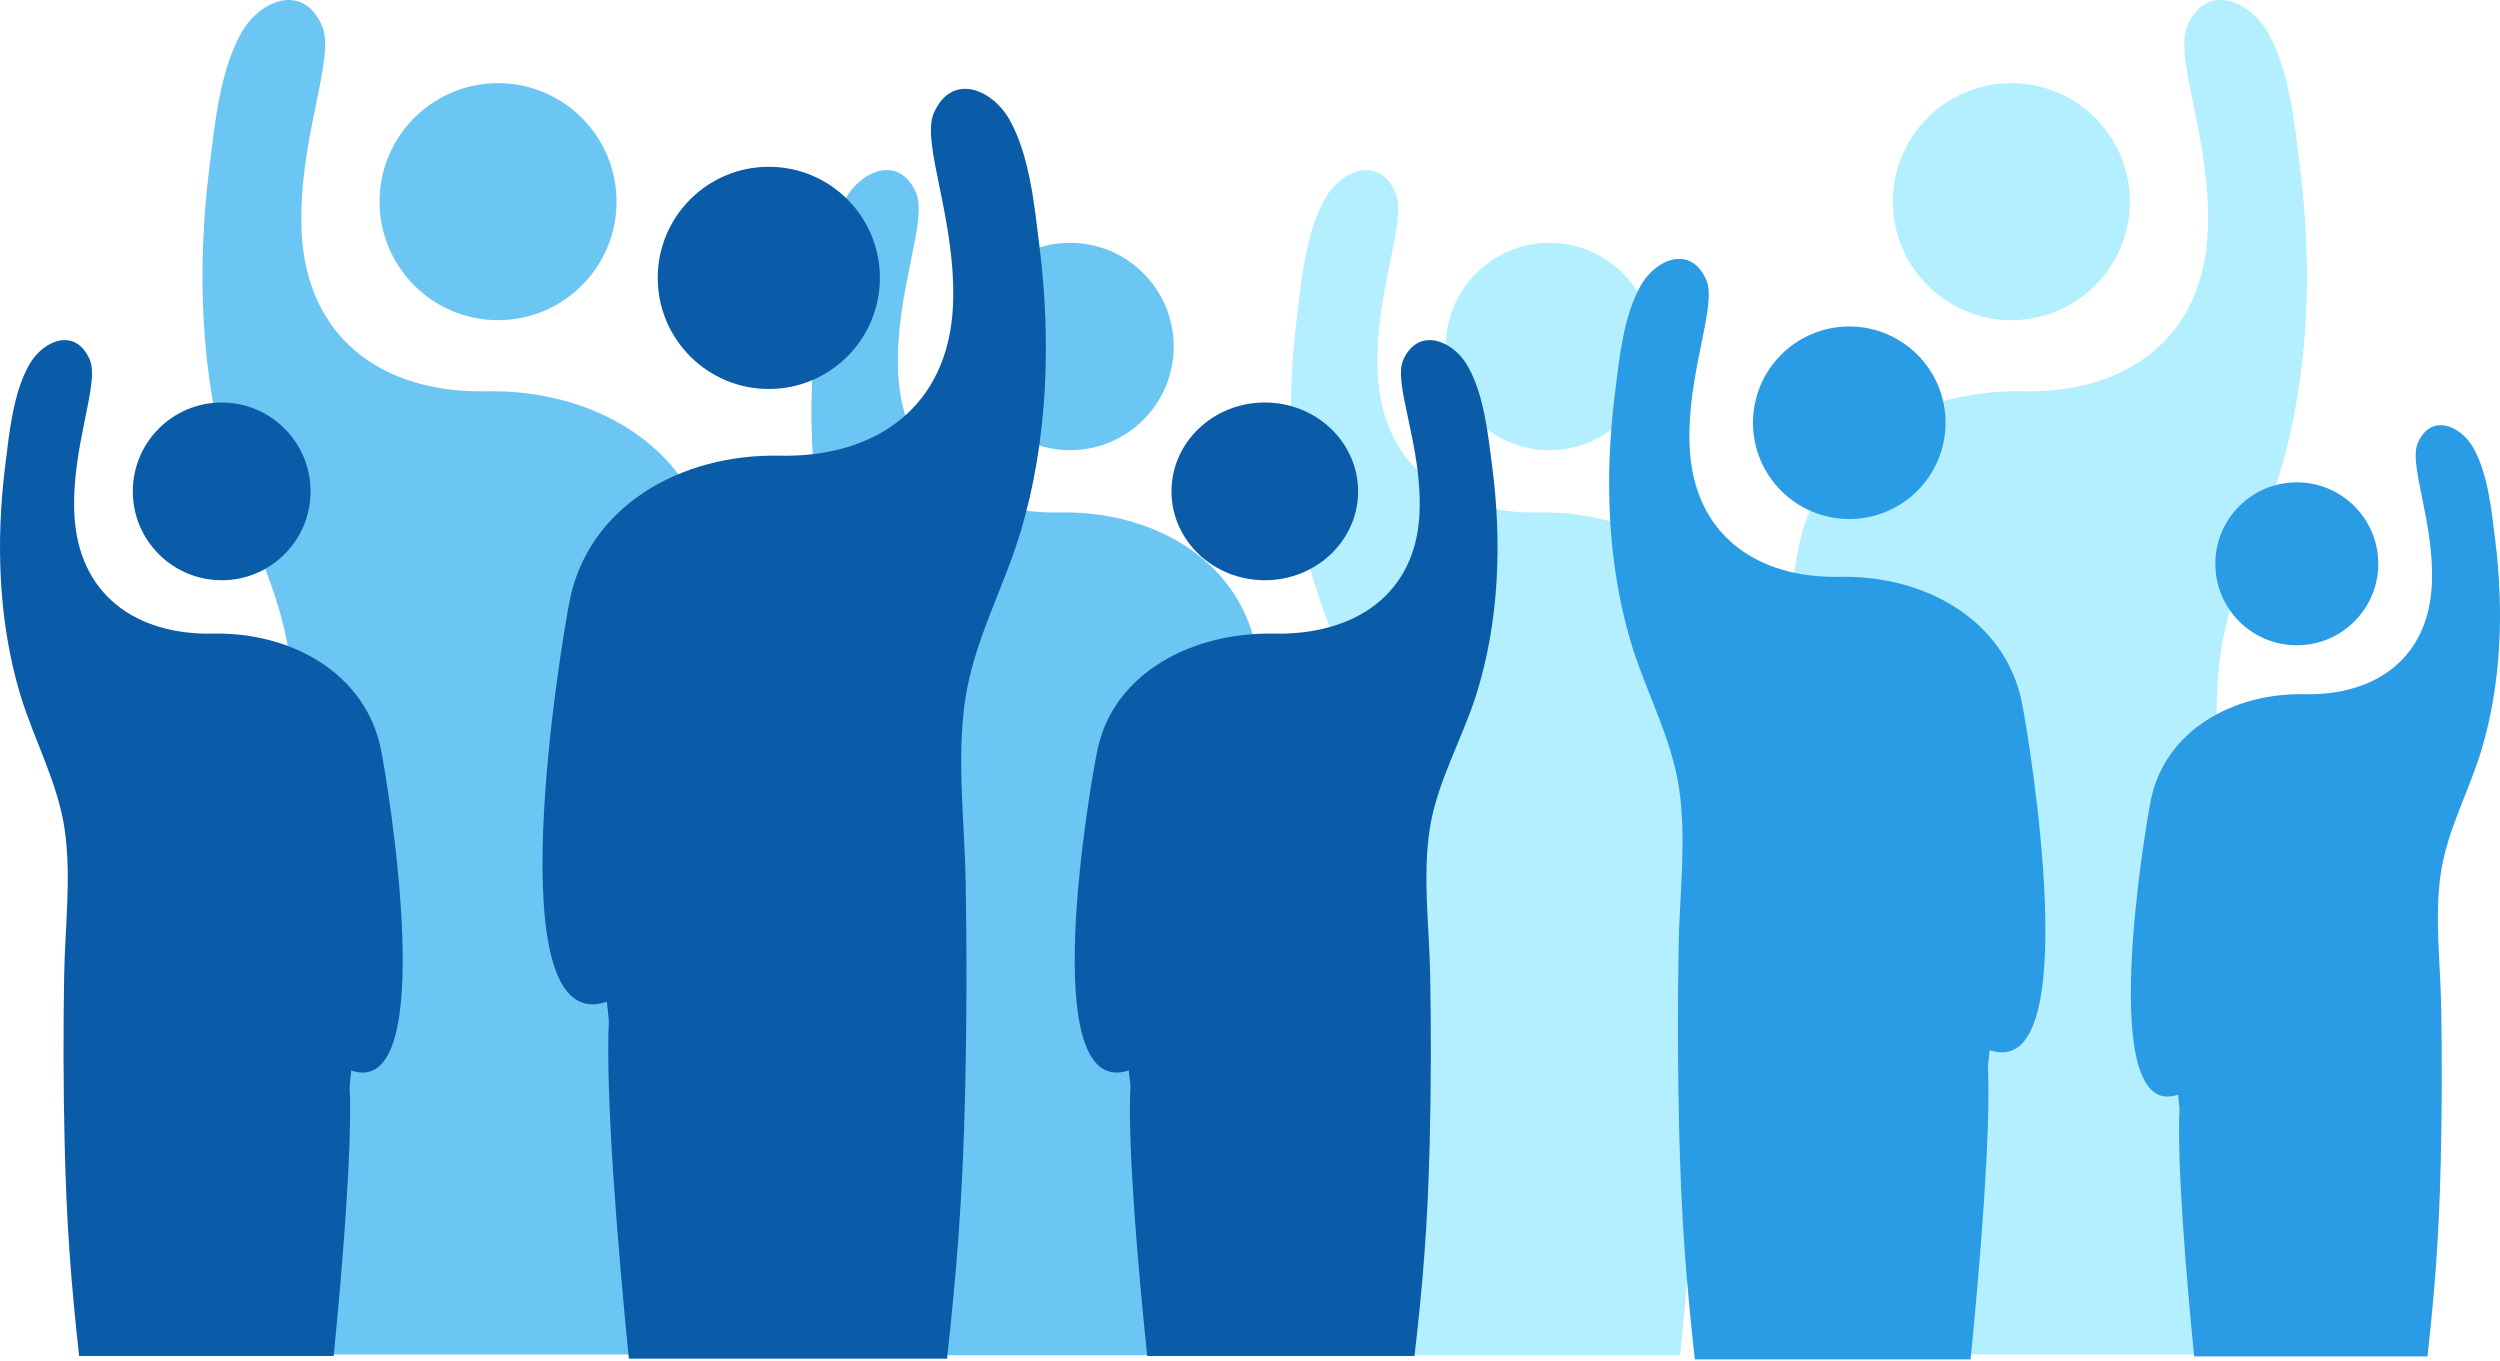 <?xml version="1.0" encoding="UTF-8"?>
<svg width="294px" height="160px" viewBox="0 0 294 160" version="1.1" xmlns="http://www.w3.org/2000/svg" xmlns:xlink="http://www.w3.org/1999/xlink">
    <!-- Generator: Sketch 55.2 (78181) - https://sketchapp.com -->
    <title>Group</title>
    <desc>Created with Sketch.</desc>
    <g id="Page1" stroke="none" stroke-width="1" fill="none" fill-rule="evenodd">
        <g id="Home_New" transform="translate(-150, -857)">
            <g id="Group" transform="translate(150, 857)">
                <g id="Group-6" transform="translate(95.113, 20)" fill="#6CC6F3">
                    <path d="M11.162,139.377 C10.08,129.541 9.437,121.615 9.17,109.975 C8.994,102.351 8.981,94.724 9.112,87.1 C9.225,80.525 10.121,73.681 9.182,67.146 C8.245,60.647 4.93,54.79 3.065,48.553 C0.075,38.55 -0.268,27.618 1.012,17.306 C1.563,12.887 2.082,7.296 4.32,3.36 C6.215,0.027 10.625,-1.818 12.603,2.631 C14.066,5.921 10.119,14.406 10.505,23.721 C10.975,34.916 18.982,40.485 29.534,40.266 C40.357,40.042 50.513,45.775 52.589,56.21 C53.476,60.667 60.81,104.408 48.497,100.206 L48.278,102.29 C48.671,110.336 47.307,127.138 46.085,139.377 L11.162,139.377 Z" id="Fill-1"></path>
                    <path d="M30.723,32.943 C23.989,32.943 18.529,27.486 18.529,20.75 C18.529,14.016 23.989,8.556 30.723,8.556 C37.456,8.556 42.916,14.016 42.916,20.75 C42.916,27.486 37.456,32.943 30.723,32.943" id="Fill-4"></path>
                </g>
                <g id="Group-6" transform="translate(151.5, 20)" fill="#B3EFFF">
                    <path d="M11.162,139.377 C10.08,129.541 9.437,121.615 9.17,109.975 C8.994,102.351 8.981,94.724 9.112,87.1 C9.225,80.525 10.121,73.681 9.182,67.146 C8.245,60.647 4.93,54.79 3.065,48.553 C0.075,38.55 -0.268,27.618 1.012,17.306 C1.563,12.887 2.082,7.296 4.32,3.36 C6.215,0.027 10.625,-1.818 12.603,2.631 C14.066,5.921 10.119,14.406 10.505,23.721 C10.975,34.916 18.982,40.485 29.534,40.266 C40.357,40.042 50.513,45.775 52.589,56.21 C53.476,60.667 60.81,104.408 48.497,100.206 L48.278,102.29 C48.671,110.336 47.307,127.138 46.085,139.377 L11.162,139.377 Z" id="Fill-1"></path>
                    <path d="M30.723,32.943 C23.989,32.943 18.529,27.486 18.529,20.75 C18.529,14.016 23.989,8.556 30.723,8.556 C37.456,8.556 42.916,14.016 42.916,20.75 C42.916,27.486 37.456,32.943 30.723,32.943" id="Fill-4"></path>
                </g>
                <g id="Group-6" transform="translate(23.81, 0)" fill="#6CC6F3">
                    <path d="M12.405,159.288 C11.169,148.046 10.433,138.988 10.129,125.685 C9.927,116.973 9.912,108.255 10.062,99.543 C10.191,92.028 11.215,84.206 10.142,76.738 C9.071,69.311 5.282,62.617 3.151,55.489 C-0.266,44.057 -0.658,31.564 0.805,19.778 C1.435,14.728 2.028,8.338 4.586,3.84 C6.751,0.031 11.791,-2.077 14.051,3.006 C15.724,6.766 11.213,16.465 11.654,27.11 C12.191,39.905 21.342,46.268 33.401,46.018 C45.77,45.763 57.378,52.315 59.749,64.24 C60.764,69.334 69.146,119.324 55.073,114.521 L54.823,116.903 C55.272,126.098 53.713,145.301 52.317,159.288 L12.405,159.288 Z" id="Fill-1"></path>
                    <path d="M34.76,37.65 C27.065,37.65 20.825,31.412 20.825,23.714 C20.825,16.019 27.065,9.779 34.76,9.779 C42.455,9.779 48.695,16.019 48.695,23.714 C48.695,31.412 42.455,37.65 34.76,37.65" id="Fill-4"></path>
                </g>
                <g id="Group-6" transform="translate(239.298, 80) scale(-1, 1) translate(-239.298, -80) translate(207.298, 0)" fill="#B3EFFF">
                    <path d="M12.405,159.288 C11.169,148.046 10.433,138.988 10.129,125.685 C9.927,116.973 9.912,108.255 10.062,99.543 C10.191,92.028 11.215,84.206 10.142,76.738 C9.071,69.311 5.282,62.617 3.151,55.489 C-0.266,44.057 -0.658,31.564 0.805,19.778 C1.435,14.728 2.028,8.338 4.586,3.84 C6.751,0.031 11.791,-2.077 14.051,3.006 C15.724,6.766 11.213,16.465 11.654,27.11 C12.191,39.905 21.342,46.268 33.401,46.018 C45.77,45.763 57.378,52.315 59.749,64.24 C60.764,69.334 69.146,119.324 55.073,114.521 L54.823,116.903 C55.272,126.098 53.713,145.301 52.317,159.288 L12.405,159.288 Z" id="Fill-1"></path>
                    <path d="M34.76,37.65 C27.065,37.65 20.825,31.412 20.825,23.714 C20.825,16.019 27.065,9.779 34.76,9.779 C42.455,9.779 48.695,16.019 48.695,23.714 C48.695,31.412 42.455,37.65 34.76,37.65" id="Fill-4"></path>
                </g>
                <g id="Group-6" transform="translate(-0, 40)" fill="#0A5CA9">
                    <path d="M9.304,119.466 C8.377,111.035 7.825,104.241 7.597,94.264 C7.446,87.73 7.434,81.192 7.546,74.657 C7.643,69.021 8.411,63.155 7.606,57.554 C6.803,51.983 3.962,46.963 2.363,41.617 C-0.2,33.043 -0.494,23.673 0.604,14.834 C1.076,11.046 1.521,6.254 3.439,2.88 C5.063,0.023 8.843,-1.558 10.539,2.255 C11.793,5.075 8.409,12.348 8.74,20.332 C9.143,29.928 16.006,34.701 25.051,34.514 C34.328,34.322 43.033,39.236 44.812,48.18 C45.573,52.001 51.859,89.493 41.305,85.891 L41.117,87.677 C41.454,94.574 40.285,108.975 39.238,119.466 L9.304,119.466 Z" id="Fill-1"></path>
                    <path d="M26.07,28.237 C20.298,28.237 15.618,23.559 15.618,17.786 C15.618,12.014 20.298,7.334 26.07,7.334 C31.842,7.334 36.522,12.014 36.522,17.786 C36.522,23.559 31.842,28.237 26.07,28.237" id="Fill-4"></path>
                </g>
                <g id="Group-6" transform="translate(189.232, 30.447)" fill="#2A9CE6">
                    <path d="M10.079,129.421 C9.075,120.288 8.477,112.928 8.23,102.119 C8.066,95.04 8.053,87.958 8.175,80.879 C8.28,74.773 9.112,68.418 8.24,62.35 C7.37,56.315 4.292,50.876 2.56,45.085 C-0.216,35.796 -0.535,25.646 0.654,16.07 C1.166,11.966 1.648,6.775 3.726,3.12 C5.485,0.025 9.58,-1.688 11.417,2.443 C12.775,5.498 9.11,13.377 9.469,22.027 C9.905,32.422 17.34,37.593 27.138,37.39 C37.188,37.182 46.619,42.506 48.546,52.195 C49.37,56.334 56.181,96.951 44.747,93.049 L44.544,94.984 C44.908,102.455 43.642,118.057 42.508,129.421 L10.079,129.421 Z" id="Fill-1"></path>
                    <path d="M28.242,30.59 C21.99,30.59 16.92,25.522 16.92,19.268 C16.92,13.015 21.99,7.945 28.242,7.945 C34.495,7.945 39.565,13.015 39.565,19.268 C39.565,25.522 34.495,30.59 28.242,30.59" id="Fill-4"></path>
                </g>
                <g id="Group-6" transform="translate(151.113, 100) scale(-1, 1) translate(-151.113, -100) translate(126.113, 40)" fill="#0A5CA9">
                    <path d="M9.769,119.466 C8.795,111.035 8.216,104.241 7.976,94.264 C7.818,87.73 7.806,81.192 7.924,74.657 C8.025,69.021 8.832,63.155 7.987,57.554 C7.143,51.983 4.16,46.963 2.481,41.617 C-0.21,33.043 -0.518,23.673 0.634,14.834 C1.13,11.046 1.597,6.254 3.611,2.88 C5.316,0.023 9.285,-1.558 11.065,2.255 C12.382,5.075 8.83,12.348 9.177,20.332 C9.6,29.928 16.807,34.701 26.303,34.514 C36.044,34.322 45.185,39.236 47.053,48.18 C47.851,52.001 54.452,89.493 43.37,85.891 L43.173,87.677 C43.527,94.574 42.299,108.975 41.2,119.466 L9.769,119.466 Z" id="Fill-1"></path>
                    <path d="M27.373,28.237 C21.313,28.237 16.399,23.559 16.399,17.786 C16.399,12.014 21.313,7.334 27.373,7.334 C33.434,7.334 38.348,12.014 38.348,17.786 C38.348,23.559 33.434,28.237 27.373,28.237" id="Fill-4"></path>
                </g>
                <g id="Group-6" transform="translate(272.002, 105) scale(-1, 1) translate(-272.002, -105) translate(250.002, 50)" fill="#2A9CE6">
                    <path d="M8.528,109.51 C7.679,101.782 7.173,95.555 6.964,86.409 C6.825,80.419 6.814,74.426 6.917,68.436 C7.006,63.27 7.71,57.892 6.972,52.757 C6.236,47.651 3.632,43.049 2.166,38.149 C-0.183,30.289 -0.453,21.7 0.553,13.597 C0.986,10.125 1.394,5.732 3.153,2.64 C4.641,0.021 8.106,-1.428 9.66,2.067 C10.81,4.652 7.709,11.319 8.012,18.638 C8.381,27.434 14.672,31.81 22.963,31.637 C31.467,31.462 39.447,35.966 41.078,44.165 C41.775,47.667 47.538,82.035 37.863,78.733 L37.691,80.371 C37.999,86.692 36.928,99.894 35.968,109.51 L8.528,109.51 Z" id="Fill-1"></path>
                    <path d="M23.898,25.884 C18.607,25.884 14.317,21.596 14.317,16.303 C14.317,11.013 18.607,6.723 23.898,6.723 C29.188,6.723 33.478,11.013 33.478,16.303 C33.478,21.596 29.188,25.884 23.898,25.884" id="Fill-4"></path>
                </g>
                <g id="Group-6" transform="translate(93, 85.447) scale(-1, 1) translate(-93, -85.447) translate(63, 10.447)" fill="#0A5CA9">
                    <path d="M11.63,149.332 C10.471,138.794 9.781,130.302 9.496,117.83 C9.307,109.662 9.293,101.49 9.433,93.322 C9.554,86.277 10.514,78.944 9.508,71.942 C8.504,64.979 4.952,58.703 2.954,52.021 C-0.249,41.303 -0.617,29.591 0.755,18.542 C1.345,13.807 1.901,7.817 4.299,3.6 C6.329,0.029 11.054,-1.948 13.173,2.819 C14.741,6.344 10.512,15.435 10.926,25.415 C11.429,37.41 20.008,43.377 31.313,43.142 C42.909,42.902 53.792,49.045 56.015,60.225 C56.966,65.001 64.824,111.866 51.631,107.364 L51.397,109.597 C51.818,118.217 50.356,136.219 49.047,149.332 L11.63,149.332 Z" id="Fill-1"></path>
                    <path d="M32.587,35.296 C25.373,35.296 19.523,29.449 19.523,22.232 C19.523,15.017 25.373,9.167 32.587,9.167 C39.802,9.167 45.652,15.017 45.652,22.232 C45.652,29.449 39.802,35.296 32.587,35.296" id="Fill-4"></path>
                </g>
            </g>
        </g>
    </g>
</svg>